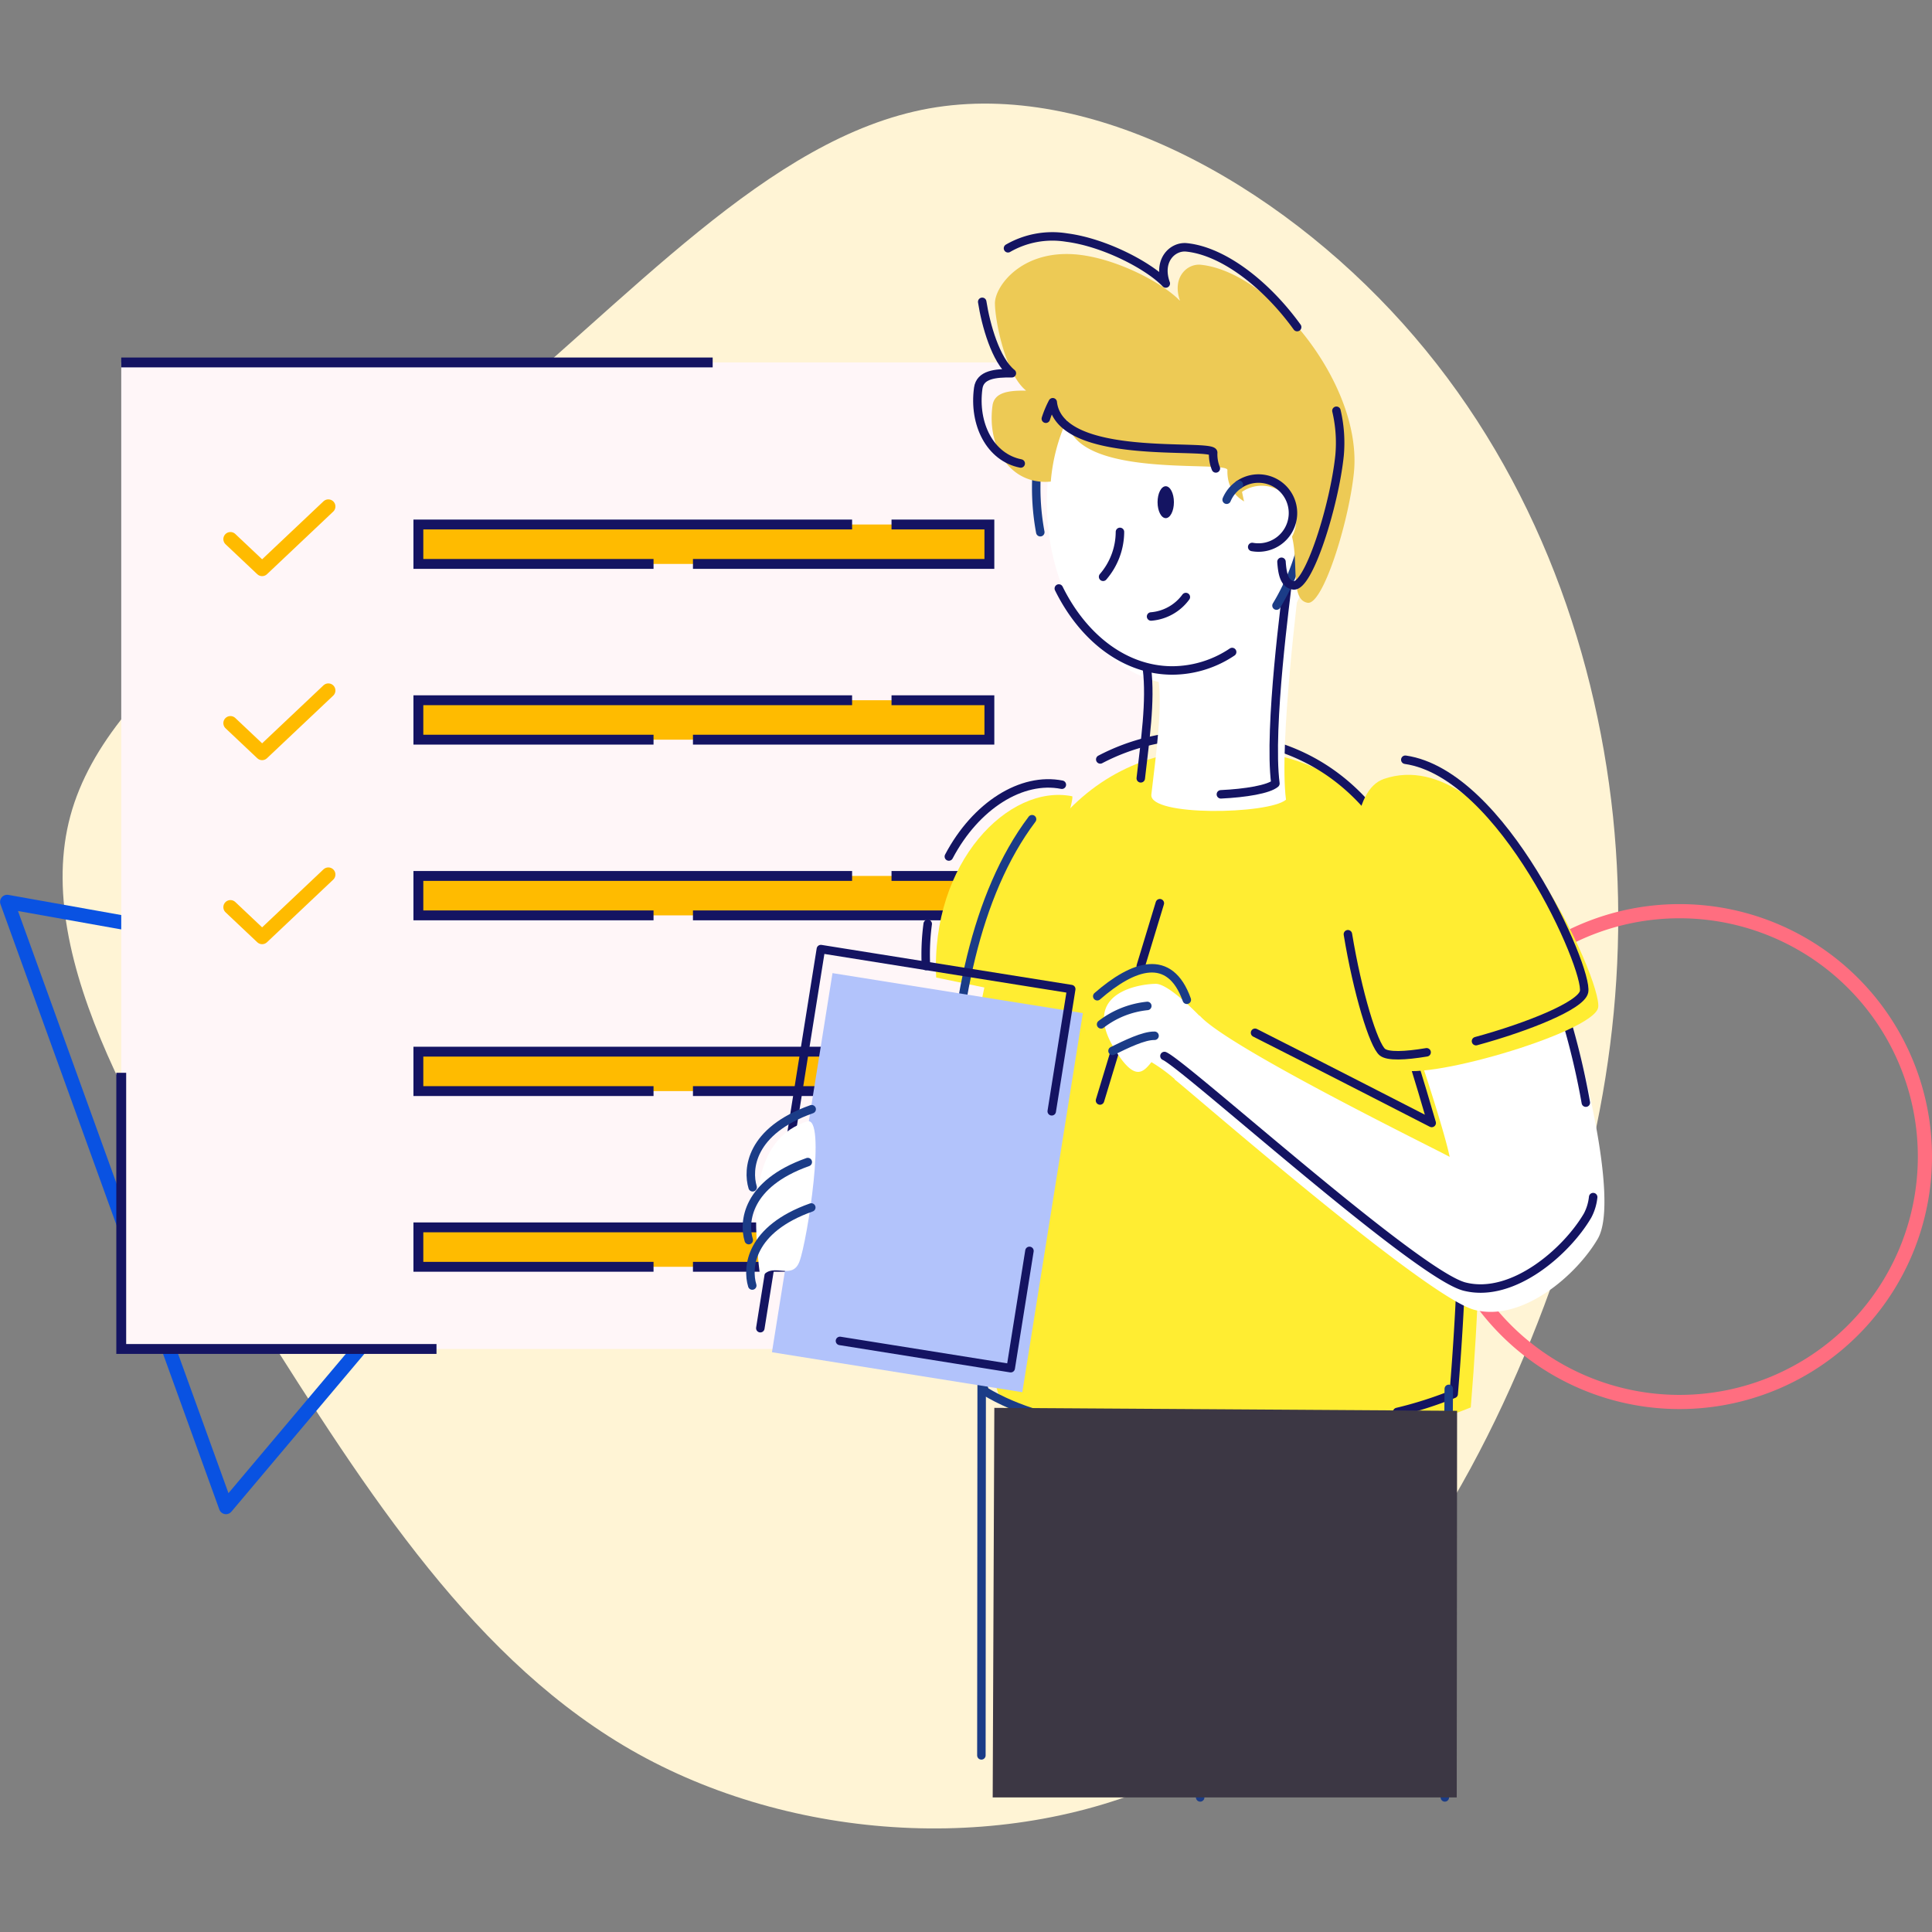 <svg xmlns="http://www.w3.org/2000/svg" xmlns:xlink="http://www.w3.org/1999/xlink" width="196" height="196" viewBox="0 0 196 196">
  <rect x="0" y="0" width="196" height="196" fill="#808080" stroke="none"/>
  <defs>
    <clipPath id="clip-path">
      <rect id="Rectangle_2362" data-name="Rectangle 2362" width="196" height="196" transform="translate(773 8226)" fill="#fff" stroke="#707070" stroke-width="1"/>
    </clipPath>
  </defs>
  <g id="Mask_Group_29" data-name="Mask Group 29" transform="translate(-773 -8226)" clip-path="url(#clip-path)">
    <g id="Layer_2" data-name="Layer 2" transform="translate(773 8236.51)">
      <g id="Layer_1" data-name="Layer 1">
        <path id="Path_365" data-name="Path 365" d="M142.311,22.3c12.789,14.252,19.456,32.246,21.327,50,1.837,17.755-1.123,35.307-8.3,53.028-7.143,17.687-18.5,35.545-35.2,43.947-16.735,8.4-38.844,7.313-55.376-1.837-16.493-9.15-27.448-26.4-38.706-44.253S3.192,86.854,7.138,72.262s23.4-25.271,40.1-38.844C63.942,19.88,77.854,3.451,94.248.492,110.643-2.433,129.521,8.043,142.311,22.3Z" fill="#fff4d5"/>
        <path id="Path_366" data-name="Path 366" d="M22.926,142.384l-11.1-30.7-11.1-30.7L32.857,86.72l32.138,5.733L43.96,117.419Z" fill="none" stroke="#0952e2" stroke-linecap="round" stroke-linejoin="round" stroke-width="1.437"/>
        <path id="Path_367" data-name="Path 367" d="M12.3,26.26h103.95V126.342H12.3Z" fill="#fff6f8" stroke="#141462" stroke-width="1" stroke-dasharray="60 216" fill-rule="evenodd"/>
        <path id="Path_368" data-name="Path 368" d="M42.444,42.7h57.928v4H42.444Z" fill="#fb0" stroke="#141462" stroke-width="1" stroke-dasharray="44 4" fill-rule="evenodd"/>
        <path id="Path_369" data-name="Path 369" d="M42.444,60.529h57.928v4H42.444Z" fill="#fb0" stroke="#141462" stroke-width="1" stroke-dasharray="44 4" fill-rule="evenodd"/>
        <path id="Path_370" data-name="Path 370" d="M42.444,78.354h57.928v4H42.444Z" fill="#fb0" stroke="#141462" stroke-width="1" stroke-dasharray="44 4" fill-rule="evenodd"/>
        <path id="Path_371" data-name="Path 371" d="M33.31,40.871l-6.718,6.348-3.215-3.036" fill="none" stroke="#fb0" stroke-linecap="round" stroke-linejoin="round" stroke-width="1.437"/>
        <path id="Path_372" data-name="Path 372" d="M33.31,59.54l-6.718,6.348-3.215-3.036" fill="none" stroke="#fb0" stroke-linecap="round" stroke-linejoin="round" stroke-width="1.437"/>
        <path id="Path_373" data-name="Path 373" d="M33.31,78.209l-6.718,6.348-3.215-3.036" fill="none" stroke="#fb0" stroke-linecap="round" stroke-linejoin="round" stroke-width="1.437"/>
        <path id="Path_374" data-name="Path 374" d="M42.444,96.18h57.928v4H42.444Z" fill="#fb0" stroke="#141462" stroke-width="1" stroke-dasharray="44 4" fill-rule="evenodd"/>
        <path id="Path_375" data-name="Path 375" d="M42.444,114.005h57.928v4H42.444Z" fill="#fb0" stroke="#141462" stroke-width="1" stroke-dasharray="44 4" fill-rule="evenodd"/>
        <path id="Path_376" data-name="Path 376" d="M145.492,106.82a24.895,24.895,0,1,1,24.9,24.9A24.895,24.895,0,0,1,145.492,106.82Z" fill="none" stroke="#ff6e80" stroke-linecap="round" stroke-linejoin="round" stroke-width="1.437"/>
        <path id="Path_377" data-name="Path 377" d="M108.763,70.268c-6.4-1.277-14.344,6.667-13.788,18.391l7.716,1.6S109.32,70.379,108.763,70.268Z" fill="#ffed32" fill-rule="evenodd"/>
        <path id="Path_378" data-name="Path 378" d="M94.116,83.217a23.512,23.512,0,0,0-.179,4.273" fill="none" stroke="#141462" stroke-linecap="round" stroke-linejoin="round" stroke-width="0.86"/>
        <path id="Path_379" data-name="Path 379" d="M107.724,69.1c-4.05-.808-8.723,2.081-11.464,7.284" fill="none" stroke="#141462" stroke-linecap="round" stroke-linejoin="round" stroke-width="0.86"/>
        <path id="Path_380" data-name="Path 380" d="M123.6,65.472c24.145,0,28.816,27.916,25.608,66.8-10.468,4.39-36.189,6.641-47.557-.281C96.3,117.025,93.2,65.472,123.6,65.472Z" fill="#ffed32" fill-rule="evenodd"/>
        <path id="Path_381" data-name="Path 381" d="M106.2,40.424c0-10.244,6.186-18.549,13.816-18.549s13.816,8.3,13.816,18.549-6.186,18.55-13.816,18.55S106.2,50.668,106.2,40.424Z" fill="#fff" fill-rule="evenodd"/>
        <path id="Path_382" data-name="Path 382" d="M117.434,40.437c0-.9.372-1.619.829-1.619s.829.725.829,1.619-.371,1.618-.829,1.618S117.434,41.33,117.434,40.437Z" fill="#141462" fill-rule="evenodd"/>
        <path id="Path_383" data-name="Path 383" d="M113.618,43.451a7.018,7.018,0,0,1-1.709,4.554" fill="none" stroke="#141462" stroke-linecap="round" stroke-linejoin="round" stroke-width="0.86"/>
        <path id="Path_384" data-name="Path 384" d="M116.776,52.033a4.845,4.845,0,0,0,3.527-1.974" fill="none" stroke="#141462" stroke-linecap="round" stroke-linejoin="round" stroke-width="0.86"/>
        <path id="Path_385" data-name="Path 385" d="M142.745,95.242c.782,2.231,2.5,8.173,2.5,8.173s-12.191-6.258-17.922-9.15" fill="none" stroke="#141462" stroke-linecap="round" stroke-linejoin="round" stroke-width="0.86"/>
        <path id="Path_386" data-name="Path 386" d="M113.049,96.335l-1.455,4.8" fill="none" stroke="#141462" stroke-linecap="round" stroke-linejoin="round" stroke-width="0.86"/>
        <path id="Path_387" data-name="Path 387" d="M117.665,81.12,115.728,87.5" fill="none" stroke="#141462" stroke-linecap="round" stroke-linejoin="round" stroke-width="0.86"/>
        <path id="Path_388" data-name="Path 388" d="M127.4,134.856c-10.193.651-21.1-.343-27.485-4.229-3.993-11.179-6.735-42.753,4.787-58.03" fill="none" stroke="#1b3c87" stroke-linecap="round" stroke-linejoin="round" stroke-width="0.86"/>
        <path id="Path_389" data-name="Path 389" d="M111.621,66.533a21.286,21.286,0,0,1,10.246-2.43c24.144,0,28.816,27.916,25.608,66.8a40.1,40.1,0,0,1-5.733,1.831" fill="none" stroke="#141462" stroke-linecap="round" stroke-linejoin="round" stroke-width="0.86"/>
        <path id="Path_390" data-name="Path 390" d="M146.978,130.389c0,2.6-.4,41.448-.4,41.448" fill="none" stroke="#1b3c87" stroke-linecap="round" stroke-linejoin="round" stroke-width="0.86"/>
        <path id="Path_391" data-name="Path 391" d="M117.259,89.3c-1.455,0-7.749.8-4.186,6.621,2.042,3.335,2.884,2.376,3.741,1.321a17.1,17.1,0,0,1,2.357,1.716c0,.011-.009.022-.013.033,1.8,1.4,25.559,22.146,30.445,23.389s10.381-3.589,12.493-7.224c2.332-4.008-2.089-20.271-2.87-22.064s-15.082,3.973-15.082,3.973,2.316,6.928,2.927,9.791c-1.347-.758-22.6-11.144-25.364-14.337,0,.009-.01.026-.015.035C120.68,91.515,118.38,89.3,117.259,89.3Z" fill="#fff" fill-rule="evenodd"/>
        <path id="Path_392" data-name="Path 392" d="M99.59,130.011l-.029,37.561" fill="none" stroke="#1b3c87" stroke-linecap="round" stroke-linejoin="round" stroke-width="0.86"/>
        <path id="Path_393" data-name="Path 393" d="M117.588,153.85c1.322,5.65,2.771,11.913,4.17,17.987" fill="none" stroke="#1b3c87" stroke-linecap="round" stroke-linejoin="round" stroke-width="0.86"/>
        <path id="Path_394" data-name="Path 394" d="M131.852,48.1c-.078.944-2.123,16.858-1.389,22.521-1.756,1.494-13.91,1.714-13.659-.524.42-3.75,1.311-9.57.55-12.534" fill="#fff" fill-rule="evenodd"/>
        <path id="Path_395" data-name="Path 395" d="M115.73,68.451c.42-3.749,1.041-7.8.626-11.145" fill="none" stroke="#141462" stroke-linecap="round" stroke-linejoin="round" stroke-width="0.86"/>
        <path id="Path_396" data-name="Path 396" d="M130.614,48.727c-.079.944-1.959,14.584-1.225,20.247-.692.59-3,.981-5.532,1.1" fill="none" stroke="#141462" stroke-linecap="round" stroke-linejoin="round" stroke-width="0.86"/>
        <path id="Path_397" data-name="Path 397" d="M125,55.636a10.967,10.967,0,0,1-6.058,1.872c-4.813,0-9.051-3.3-11.525-8.315" fill="none" stroke="#141462" stroke-linecap="round" stroke-linejoin="round" stroke-width="0.86"/>
        <path id="Path_398" data-name="Path 398" d="M105.537,43.482a24.683,24.683,0,0,1-.413-4.522c0-10.245,6.186-18.549,13.816-18.549s13.816,8.3,13.816,18.549A22.577,22.577,0,0,1,129.5,50.927" fill="none" stroke="#1b3c87" stroke-linecap="round" stroke-linejoin="round" stroke-width="0.86"/>
        <path id="Path_399" data-name="Path 399" d="M132.646,50.64c1.55.281,4.168-8.091,4.7-13.141.951-9-8.483-20.441-15.531-21.149-1.384-.139-2.946,1.285-2.1,3.668-1.709-1.793-6.19-4.164-10.06-4.662-5.88-.755-8.72,3.152-8.72,4.892s1.056,7.188,3.166,8.871c-1.705-.021-3.222.136-3.412,1.516-.585,4.258,1.828,8.1,5.912,7.712a18.808,18.808,0,0,1,1.639-6.283c.682,6.147,16.311,4.087,16.281,5.113-.118,3.953,4.574,3.954,4.736,4.052C132.884,43.4,130.175,50.192,132.646,50.64Z" fill="#edca55" fill-rule="evenodd"/>
        <path id="Path_400" data-name="Path 400" d="M99.644,20.11c.366,2.348,1.368,5.934,3.009,7.244-1.7-.021-3.222.136-3.412,1.516-.5,3.667,1.216,7.027,4.311,7.641" fill="none" stroke="#141462" stroke-linecap="round" stroke-linejoin="round" stroke-width="0.86"/>
        <path id="Path_401" data-name="Path 401" d="M131.595,22.673c-3.168-4.384-7.528-7.717-11.228-8.088-1.384-.139-2.947,1.285-2.1,3.667-1.707-1.793-6.189-4.164-10.06-4.662a9.007,9.007,0,0,0-5.946,1.087" fill="none" stroke="#141462" stroke-linecap="round" stroke-linejoin="round" stroke-width="0.86"/>
        <path id="Path_402" data-name="Path 402" d="M130.006,46.482c.086,1.27.31,2.232,1.188,2.392,1.549.281,4.169-8.091,4.7-13.141a14.149,14.149,0,0,0-.315-4.572" fill="none" stroke="#141462" stroke-linecap="round" stroke-linejoin="round" stroke-width="0.86"/>
        <path id="Path_403" data-name="Path 403" d="M106.1,31.969a10.332,10.332,0,0,1,.7-1.671c.682,6.147,16.31,4.087,16.278,5.113a3.774,3.774,0,0,0,.269,1.6" fill="none" stroke="#141462" stroke-linecap="round" stroke-linejoin="round" stroke-width="0.86"/>
        <path id="Path_404" data-name="Path 404" d="M126,39.392a3.5,3.5,0,1,1,1.358,6.317" fill="#fff" fill-rule="evenodd"/>
        <path id="Path_405" data-name="Path 405" d="M125.677,38.662a3.5,3.5,0,1,1,1.359,6.318" fill="none" stroke="#141462" stroke-linecap="round" stroke-linejoin="round" stroke-width="0.86"/>
        <path id="Path_406" data-name="Path 406" d="M84.456,88.212l25.4,4.056-6.142,38.461-25.4-4.056Z" fill="#b2c3fb" fill-rule="evenodd"/>
        <path id="Path_407" data-name="Path 407" d="M77.134,124.235l6.142-38.461,25.4,4.057-1.978,12.4" fill="none" stroke="#141462" stroke-linecap="round" stroke-linejoin="round" stroke-width="0.86"/>
        <path id="Path_408" data-name="Path 408" d="M104.437,116.392l-1.9,11.9-17.324-2.767" fill="none" stroke="#141462" stroke-linecap="round" stroke-linejoin="round" stroke-width="0.86"/>
        <path id="Path_409" data-name="Path 409" d="M77.16,119.348c-1.156-8.742-.267-14.461,4.711-16.091,2.009-.658.03,12.12-.77,14.224S78.107,117.185,77.16,119.348Z" fill="#fff" fill-rule="evenodd"/>
        <path id="Path_410" data-name="Path 410" d="M76.355,109.938c-.552-1.813-.237-5.713,5.989-7.92" fill="none" stroke="#1b3c87" stroke-linecap="round" stroke-linejoin="round" stroke-width="0.86"/>
        <path id="Path_411" data-name="Path 411" d="M75.96,115.3c-.551-1.812-.236-5.713,5.989-7.919" fill="none" stroke="#1b3c87" stroke-linecap="round" stroke-linejoin="round" stroke-width="0.86"/>
        <path id="Path_412" data-name="Path 412" d="M76.315,119.907c-.552-1.813-.237-5.713,5.989-7.92" fill="none" stroke="#1b3c87" stroke-linecap="round" stroke-linejoin="round" stroke-width="0.86"/>
        <path id="Path_413" data-name="Path 413" d="M124.443,40.186a3.511,3.511,0,0,1,1.235-1.524" fill="none" stroke="#1b3c87" stroke-linecap="round" stroke-linejoin="round" stroke-width="0.86"/>
        <path id="Path_414" data-name="Path 414" d="M161.626,110.936a5.157,5.157,0,0,1-.556,1.852c-2.114,3.635-7.61,8.468-12.493,7.224s-28.354-22.475-30.445-23.39" fill="none" stroke="#141462" stroke-linecap="round" stroke-linejoin="round" stroke-width="0.86"/>
        <path id="Path_415" data-name="Path 415" d="M158.2,90.724a75.941,75.941,0,0,1,2.682,10.628" fill="none" stroke="#141462" stroke-linecap="round" stroke-linejoin="round" stroke-width="0.86"/>
        <path id="Path_416" data-name="Path 416" d="M120.4,90.917c-1.729-4.854-5.455-3.523-9.084-.359" fill="none" stroke="#1b3c87" stroke-linecap="round" stroke-linejoin="round" stroke-width="0.86"/>
        <path id="Path_417" data-name="Path 417" d="M116.393,91.542a9.183,9.183,0,0,0-4.688,1.868" fill="none" stroke="#1b3c87" stroke-linecap="round" stroke-linejoin="round" stroke-width="0.86"/>
        <path id="Path_418" data-name="Path 418" d="M117.129,94.569c-1.1-.024-2.889.859-4.265,1.533" fill="none" stroke="#1b3c87" stroke-linecap="round" stroke-linejoin="round" stroke-width="0.86"/>
        <path id="Path_419" data-name="Path 419" d="M140.413,68.506c11.343-3.856,22.249,20.647,21.715,23.215s-18.388,7.749-20.446,6.127S133.844,70.739,140.413,68.506Z" fill="#ffed32" fill-rule="evenodd"/>
        <path id="Path_420" data-name="Path 420" d="M144.73,96.246c-2.212.37-3.923.429-4.48-.01-.9-.713-2.529-6.036-3.507-11.969" fill="none" stroke="#141462" stroke-linecap="round" stroke-linejoin="round" stroke-width="0.86"/>
        <path id="Path_421" data-name="Path 421" d="M142.567,66.565C152.511,68,161.173,87.814,160.7,90.109c-.291,1.4-5.738,3.581-10.961,5.005" fill="none" stroke="#141462" stroke-linecap="round" stroke-linejoin="round" stroke-width="0.86"/>
        <path id="Path_422" data-name="Path 422" d="M147.784,171.837l.037-39.221-46.947-.3-.166,39.52Z" fill="#3c3744" fill-rule="evenodd"/>
      </g>
    </g>
  </g>
</svg>
